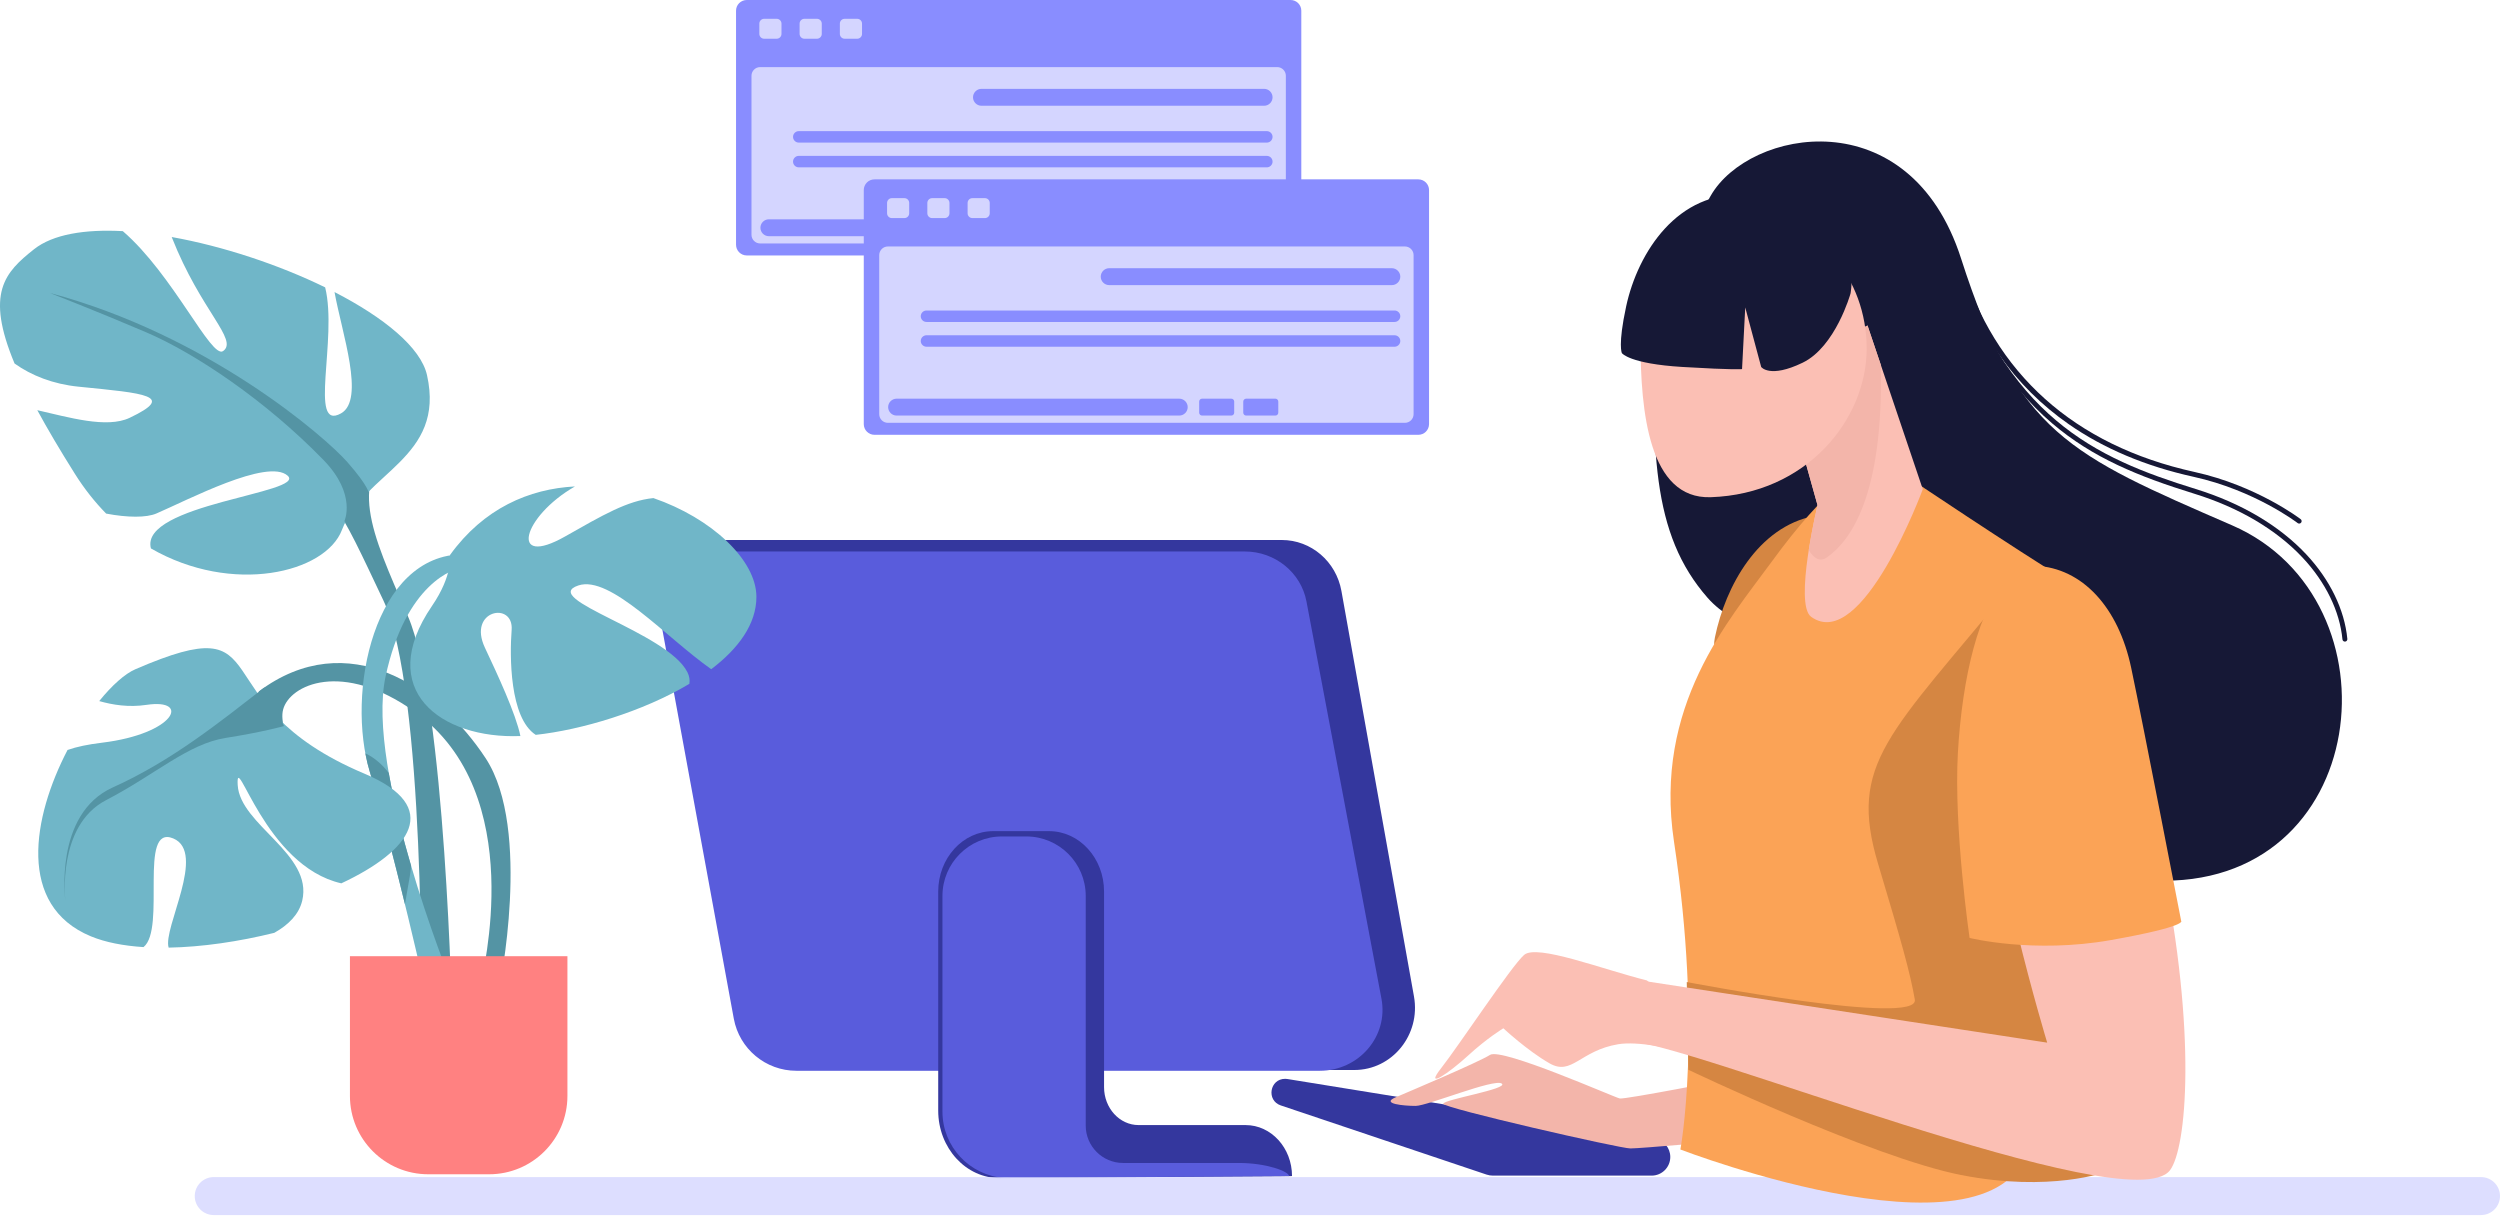 <svg width="500" height="244" viewBox="0 0 500 244" fill="none" xmlns="http://www.w3.org/2000/svg">
<path d="M270.871 214L159.635 214C153.783 214 148.768 209.708 147.709 203.798L133.203 122.699C131.836 115.052 137.554 108 145.129 108L256.365 108C262.217 108 267.232 112.292 268.287 118.202L282.797 199.301C284.164 206.948 278.446 214 270.871 214Z" fill="#34379E"/>
<path d="M276.294 199.751L261.293 120.29C260.199 114.5 255.011 110.296 248.959 110.296L134.422 110.296C132.017 113.087 130.812 116.91 131.546 120.888L146.76 203.734C147.871 209.77 153.132 214.154 159.27 214.154L263.964 214.154C271.795 214.154 277.708 207.246 276.294 199.751Z" fill="#595CDC"/>
<path d="M249.119 225.016L227.721 225.016C223.906 225.016 220.812 221.619 220.812 217.427L220.812 178.307C220.812 171.637 215.887 166.228 209.814 166.228L198.64 166.228C192.563 166.228 187.642 171.637 187.642 178.307L187.642 222.119C187.642 229.61 193.19 235.67 200.013 235.621L258.404 235.219C258.404 229.585 254.245 225.016 249.119 225.016Z" fill="#34379E"/>
<path d="M188.49 179.185L188.49 222.325C188.49 229.348 193.936 235.089 200.824 235.585L257.81 235.228C257.806 234.294 253.315 232.594 247.762 232.594L224.619 232.594C220.493 232.594 217.145 229.246 217.145 225.12L217.145 179.185C217.145 172.617 211.818 167.29 205.25 167.29L200.39 167.29C193.817 167.29 188.49 172.617 188.49 179.185Z" fill="#595CDC"/>
<path d="M258.115 51.09L149.353 51.09C148.166 51.09 147.207 50.131 147.207 48.944L147.207 2.141C147.207 0.959 148.166 -0 149.353 -0L258.115 -0C259.302 -0 260.261 0.959 260.261 2.141L260.261 48.944C260.261 50.131 259.302 51.09 258.115 51.09Z" fill="#898DFF"/>
<path d="M255.439 48.692L152.03 48.692C151.075 48.692 150.298 47.915 150.298 46.961L150.298 15.152C150.298 14.198 151.075 13.42 152.03 13.42L255.439 13.42C256.393 13.42 257.17 14.198 257.17 15.152L257.17 46.961C257.17 47.915 256.393 48.692 255.439 48.692Z" fill="#D4D5FF"/>
<path d="M155.339 7.747L152.83 7.747C152.3 7.747 151.867 7.314 151.867 6.783L151.867 4.717C151.867 4.19 152.3 3.758 152.83 3.758L155.339 3.758C155.865 3.758 156.298 4.19 156.298 4.717L156.298 6.783C156.298 7.314 155.865 7.747 155.339 7.747Z" fill="#D4D5FF"/>
<path d="M163.388 7.747L160.879 7.747C160.353 7.747 159.92 7.314 159.92 6.783L159.92 4.717C159.92 4.19 160.353 3.758 160.879 3.758L163.388 3.758C163.919 3.758 164.352 4.19 164.352 4.717L164.352 6.783C164.352 7.314 163.919 7.747 163.388 7.747Z" fill="#D4D5FF"/>
<path d="M171.442 7.747L168.932 7.747C168.402 7.747 167.973 7.314 167.973 6.783L167.973 4.717C167.973 4.19 168.402 3.758 168.932 3.758L171.442 3.758C171.972 3.758 172.405 4.19 172.405 4.717L172.405 6.783C172.405 7.314 171.972 7.747 171.442 7.747Z" fill="#D4D5FF"/>
<path d="M252.823 21.152L196.291 21.152C195.364 21.152 194.601 20.389 194.601 19.462C194.601 18.532 195.364 17.768 196.291 17.768L252.823 17.768C253.754 17.768 254.512 18.532 254.512 19.462C254.512 20.389 253.754 21.152 252.823 21.152Z" fill="#898DFF"/>
<path d="M210.303 47.24L153.775 47.24C152.844 47.24 152.081 46.481 152.081 45.55C152.081 44.619 152.844 43.861 153.775 43.861L210.303 43.861C211.234 43.861 211.992 44.619 211.992 45.55C211.992 46.481 211.234 47.24 210.303 47.24Z" fill="#898DFF"/>
<path d="M220.716 47.24L214.869 47.24C214.548 47.24 214.292 46.984 214.292 46.663L214.292 44.438C214.292 44.121 214.548 43.861 214.869 43.861L220.716 43.861C221.037 43.861 221.293 44.121 221.293 44.438L221.293 46.663C221.293 46.984 221.037 47.24 220.716 47.24Z" fill="#898DFF"/>
<path d="M229.533 47.24L223.686 47.24C223.369 47.24 223.109 46.984 223.109 46.663L223.109 44.438C223.109 44.121 223.369 43.861 223.686 43.861L229.533 43.861C229.854 43.861 230.115 44.121 230.115 44.438L230.115 46.663C230.115 46.984 229.854 47.24 229.533 47.24Z" fill="#898DFF"/>
<path d="M253.363 28.521L159.752 28.521C159.124 28.521 158.607 28.005 158.607 27.372C158.607 26.743 159.124 26.227 159.752 26.227L253.363 26.227C253.996 26.227 254.512 26.743 254.512 27.372C254.512 28.005 253.996 28.521 253.363 28.521Z" fill="#898DFF"/>
<path d="M253.363 33.471L159.752 33.471C159.124 33.471 158.607 32.954 158.607 32.326C158.607 31.692 159.124 31.176 159.752 31.176L253.363 31.176C253.996 31.176 254.512 31.692 254.512 32.326C254.512 32.954 253.996 33.471 253.363 33.471Z" fill="#898DFF"/>
<path d="M283.663 86.963L174.896 86.963C173.713 86.963 172.754 86.004 172.754 84.822L172.754 38.014C172.754 36.832 173.713 35.873 174.896 35.873L283.663 35.873C284.845 35.873 285.809 36.832 285.809 38.014L285.809 84.822C285.809 86.004 284.845 86.963 283.663 86.963Z" fill="#898DFF"/>
<path d="M280.986 84.565L177.577 84.565C176.618 84.565 175.845 83.788 175.845 82.834L175.845 51.025C175.845 50.071 176.618 49.294 177.577 49.294L280.986 49.294C281.94 49.294 282.718 50.071 282.718 51.025L282.718 82.834C282.718 83.788 281.94 84.565 280.986 84.565Z" fill="#D4D5FF"/>
<path d="M180.882 43.618L178.373 43.618C177.842 43.618 177.414 43.185 177.414 42.659L177.414 40.592C177.414 40.062 177.842 39.629 178.373 39.629L180.882 39.629C181.413 39.629 181.841 40.062 181.841 40.592L181.841 42.659C181.841 43.185 181.413 43.618 180.882 43.618Z" fill="#D4D5FF"/>
<path d="M188.936 43.618L186.426 43.618C185.896 43.618 185.467 43.185 185.467 42.659L185.467 40.592C185.467 40.062 185.896 39.629 186.426 39.629L188.936 39.629C189.466 39.629 189.894 40.062 189.894 40.592L189.894 42.659C189.894 43.185 189.466 43.618 188.936 43.618Z" fill="#D4D5FF"/>
<path d="M196.989 43.618L194.48 43.618C193.949 43.618 193.521 43.185 193.521 42.659L193.521 40.592C193.521 40.062 193.949 39.629 194.48 39.629L196.989 39.629C197.52 39.629 197.948 40.062 197.948 40.592L197.948 42.659C197.948 43.185 197.52 43.618 196.989 43.618Z" fill="#D4D5FF"/>
<path d="M278.365 57.025L221.838 57.025C220.907 57.025 220.148 56.262 220.148 55.336C220.148 54.404 220.907 53.641 221.838 53.641L278.365 53.641C279.296 53.641 280.06 54.404 280.06 55.336C280.06 56.262 279.296 57.025 278.365 57.025Z" fill="#898DFF"/>
<path d="M235.85 83.113L179.318 83.113C178.392 83.113 177.628 82.355 177.628 81.424C177.628 80.497 178.392 79.734 179.318 79.734L235.85 79.734C236.781 79.734 237.54 80.497 237.54 81.424C237.54 82.355 236.781 83.113 235.85 83.113Z" fill="#898DFF"/>
<path d="M246.263 83.113L240.412 83.113C240.095 83.113 239.835 82.857 239.835 82.536L239.835 80.311C239.835 79.994 240.095 79.734 240.412 79.734L246.263 79.734C246.58 79.734 246.841 79.994 246.841 80.311L246.841 82.536C246.841 82.857 246.58 83.113 246.263 83.113Z" fill="#898DFF"/>
<path d="M255.08 83.113L249.233 83.113C248.912 83.113 248.651 82.857 248.651 82.536L248.651 80.311C248.651 79.994 248.912 79.734 249.233 79.734L255.08 79.734C255.397 79.734 255.657 79.994 255.657 80.311L255.657 82.536C255.657 82.857 255.397 83.113 255.08 83.113Z" fill="#898DFF"/>
<path d="M278.91 64.394L185.3 64.394C184.667 64.394 184.15 63.878 184.15 63.245C184.15 62.616 184.667 62.1 185.3 62.1L278.91 62.1C279.543 62.1 280.06 62.616 280.06 63.245C280.06 63.878 279.543 64.394 278.91 64.394Z" fill="#898DFF"/>
<path d="M278.91 69.347L185.3 69.347C184.667 69.347 184.15 68.83 184.15 68.197C184.15 67.564 184.667 67.052 185.3 67.052L278.91 67.052C279.543 67.052 280.06 67.564 280.06 68.197C280.06 68.83 279.543 69.347 278.91 69.347Z" fill="#898DFF"/>
<path d="M496.197 243.013L42.748 243.013C40.651 243.013 38.95 241.312 38.95 239.214C38.95 237.116 40.651 235.416 42.748 235.416L496.197 235.416C498.295 235.416 500 237.116 500 239.214C500 241.312 498.295 243.013 496.197 243.013Z" fill="#D4D5FF" fill-opacity="0.8"/>
<path d="M79.778 87.122C69.542 96.469 73.993 105.816 81.558 123.173C89.124 140.531 90.459 204.613 90.459 204.613L84.228 203.724C84.228 203.724 85.118 137.859 76.663 120.059C68.207 102.255 64.647 93.355 57.081 99.141C49.515 104.926 79.778 87.122 79.778 87.122Z" fill="#5494A4"/>
<path d="M85.401 75.022C84.158 69.487 76.776 63.492 66.904 58.411C68.371 66.577 73.078 79.936 68.207 82.673C61.639 86.369 67.567 67.721 65.032 57.472C55.763 52.944 44.612 49.244 34.343 47.404C34.358 47.441 34.369 47.478 34.384 47.515C40.17 62.201 47.735 67.987 44.62 70.212C42.276 71.888 34.642 54.924 24.562 46.228C16.995 45.823 10.594 46.847 6.807 49.847C0.954 54.481 -2.975 58.591 2.912 72.703C6.275 75.104 10.631 76.829 15.693 77.334C29.044 78.669 35.274 79.116 25.928 83.566C21.352 85.742 13.681 83.443 7.461 82.038C9.479 85.758 11.958 89.966 14.973 94.757C16.884 97.797 18.991 100.436 21.228 102.718C25.531 103.542 29.282 103.554 31.269 102.702C37.499 100.03 53.521 91.577 57.526 95.134C61.447 98.621 27.854 100.825 30.182 109.684C46.464 119.064 65.096 114.601 68.389 105.984C72.812 94.416 89.144 91.696 85.401 75.022Z" fill="#70B6C8"/>
<path d="M51.74 138.306C69.542 124.952 87.789 137.413 97.135 151.656C106.48 165.895 99.805 197.938 99.805 197.938C99.805 197.938 96.245 197.938 96.245 196.603C96.245 195.271 106.035 158.778 82.893 142.309C68.416 132.008 57.971 136.97 56.636 141.863C55.301 146.759 62.422 155.659 62.422 155.659L51.74 138.306Z" fill="#5494A4"/>
<path d="M92.684 110.861C74.882 110.861 69.097 138.454 73.993 154.476C78.888 170.497 85.564 200.312 85.564 200.312L90.014 195.862C90.014 195.862 73.103 154.029 77.108 135.336C81.113 116.646 90.904 113.532 92.684 113.532C94.465 113.532 92.684 110.861 92.684 110.861Z" fill="#70B6C8"/>
<path d="M77.754 154.598C76.502 152.938 74.955 151.57 73.068 150.66C73.315 151.983 73.623 153.262 73.993 154.475C76.223 161.773 78.823 171.935 80.993 180.839C81.19 179.7 81.494 177.942 81.963 175.233C82.074 174.59 82.161 173.897 82.221 173.16C80.478 167.231 78.831 160.773 77.754 154.598Z" fill="#5494A4"/>
<path d="M72.887 154.733C39.064 140.49 56.883 120.949 27.066 133.852C24.965 134.762 22.406 137.056 19.843 140.216C22.499 140.97 25.714 141.51 29.291 140.974C38.192 139.638 35.076 146.76 20.39 148.542C17.622 148.878 15.376 149.337 13.508 149.993C6.511 163.429 3.358 181.114 18.165 187.26C21.082 188.469 24.688 189.162 28.702 189.42C33.272 185.789 27.587 164.777 34.631 167.678C41.394 170.46 32.512 185.691 33.729 189.526C40.405 189.408 47.795 188.318 54.858 186.568C57.652 184.998 59.786 182.901 60.444 180.139C62.669 170.792 47.983 165.006 47.538 156.995C47.128 149.632 52.92 173.197 68.265 176.668C82.141 170.186 88.697 161.388 72.887 154.733Z" fill="#70B6C8"/>
<path d="M96.986 129.549C93.426 121.985 102.772 120.207 102.327 125.993C101.932 131.119 101.889 143.58 107.147 146.972C116.214 145.989 128.551 142.338 137.878 136.765C137.995 136.015 137.881 135.241 137.485 134.446C133.48 126.435 107.668 119.76 115.678 117.089C122.058 114.962 133.237 127.517 142.246 133.84C147.657 129.734 151.281 124.841 151.281 119.379C151.281 111.983 142.298 103.616 130.68 99.616C125.451 100.141 120.594 103.001 113.008 107.299C101.801 113.651 104.393 103.382 114.989 97.289C105.842 97.76 96.722 101.669 89.995 111.008C89.995 111.008 90.631 114.999 86.407 121.174C74.884 138.015 88.183 147.845 104.08 147.206C103.181 142.768 99.447 134.778 96.986 129.549Z" fill="#70B6C8"/>
<path d="M52.812 137.548C44.108 144.276 34.44 152.14 22.572 157.479C10.704 162.818 13.077 180.225 13.077 180.225C13.077 180.225 11.297 165.195 21.187 160.048C31.078 154.905 37.605 148.775 45.122 147.587C52.639 146.403 56.792 145.215 56.792 145.215C56.792 145.215 54.419 140.465 55.803 138.687C57.188 136.909 52.812 137.548 52.812 137.548Z" fill="#5494A4"/>
<path d="M9.913 58.575C41.759 67.082 65.1 87.455 69.452 92.401C73.804 97.347 73.804 98.732 73.804 98.732L70.441 105.063L68.859 104.268C68.859 104.268 71.43 98.928 64.705 92.007C53.107 80.067 38.99 70.642 29.297 66.487C19.605 62.333 9.913 58.575 9.913 58.575Z" fill="#5494A4"/>
<path d="M97.82 234.854L85.653 234.854C77.001 234.854 69.987 227.838 69.987 219.188L69.987 191.234L113.485 191.234L113.485 219.188C113.485 227.838 106.472 234.854 97.82 234.854Z" fill="#FF8181"/>
<path d="M330.92 227.703L257.464 215.8C257.319 215.776 257.173 215.765 257.027 215.765C253.932 215.765 253.223 220.099 256.157 221.085L297.314 234.917C297.725 235.056 298.155 235.126 298.588 235.126L330.323 235.126C332.386 235.126 334.058 233.453 334.058 231.39C334.058 229.558 332.729 227.996 330.92 227.703Z" fill="#34379E"/>
<path d="M331.291 59.572C330.015 90.194 330.335 106.781 341.499 119.537C352.662 132.297 383.921 129.109 383.921 129.109C383.921 129.109 387.005 174.187 430.703 176.1C474.402 178.014 480.675 119.963 446.439 105.076C413.849 90.907 403.485 86.789 392.215 51.705C381.919 19.649 349.791 25.759 342.136 39.158C334.481 52.553 331.291 59.572 331.291 59.572Z" fill="#161836"/>
<path d="M345.645 215.867C345.645 215.867 325.018 219.907 323.955 219.694C322.892 219.481 300.351 209.487 298.012 210.975C295.673 212.462 282.064 218.207 279.087 219.481C276.11 220.756 280.788 221.182 283.127 221.182C285.466 221.182 298.863 215.654 300.351 216.715C301.84 217.781 288.656 219.907 288.656 220.756C288.656 221.608 323.955 229.688 326.081 229.688C328.208 229.688 344.582 228.201 344.582 228.201L345.645 215.867Z" fill="#F3B5AA"/>
<path d="M362.763 103.215C351.652 105.395 345.113 117.155 342.987 127.453C340.861 137.754 362.763 103.215 362.763 103.215Z" fill="#D58642"/>
<path d="M381.37 95.294C381.37 95.294 402.74 109.648 414.223 116.667C425.706 123.682 410.077 199.279 406.249 227.347C402.421 255.416 336.076 229.9 336.076 229.9C336.076 229.9 340.541 206.294 334.8 168.338C330.687 141.15 345.751 124.108 354.363 112.307C376.1 82.521 381.37 95.294 381.37 95.294Z" fill="#FBA356"/>
<path d="M402.422 116.983C377.861 146.969 369.559 152.575 375.628 172.805C380.412 188.753 382.008 194.493 382.964 199.919C383.921 205.34 337.352 196.407 337.352 196.407L337.671 213.953C337.671 213.953 374.352 231.495 392.215 235.003C410.077 238.514 421.241 234.367 421.241 234.367L402.422 116.983Z" fill="#D58642"/>
<path d="M373.502 65.1L384.559 97.848C384.559 97.848 372.439 130.703 362.231 123.364C358.747 120.86 363.507 101.036 363.507 101.036L356.065 74.454L373.502 65.1Z" fill="#FBBFB4"/>
<path d="M408.801 115.709C424.071 117.405 425.387 138.037 432.405 172.486C439.422 206.934 437.313 229.672 433.999 234.048C426.025 244.575 336.395 207.893 325.231 208.213C317.526 208.43 323.955 195.453 323.955 195.453L409.439 208.528C409.439 208.528 397.318 168.658 397.318 148.244C397.318 127.83 403.06 115.07 408.801 115.709Z" fill="#FBBFB4"/>
<path d="M329.377 196.087C320.446 193.858 307.369 188.753 304.817 190.986C302.265 193.219 291.739 209.167 288.23 213.633C284.722 218.1 289.825 214.588 293.653 211.081C297.48 207.573 300.67 205.659 300.67 205.659C300.67 205.659 305.455 210.126 309.92 212.675C314.386 215.227 315.981 210.126 323.636 208.847C331.291 207.573 350.429 214.273 350.429 214.273L329.377 196.087Z" fill="#FBBFB4"/>
<path d="M407.1 113.156C416.456 113.582 423.686 121.449 426.238 133.57C428.79 145.691 436.233 184.179 436.233 184.179C436.233 184.179 437.721 185.245 422.198 188.011C406.675 190.773 393.916 187.585 393.916 187.585C393.916 187.585 390.726 165.679 391.577 150.583C392.427 135.483 395.83 121.236 401.358 116.348C406.887 111.455 407.1 113.156 407.1 113.156Z" fill="#FBA356"/>
<path d="M363.507 101.035L356.065 74.454L373.502 65.099L376.165 72.987C376.745 99.396 369.98 108.227 365.421 111.455C363.997 112.463 362.773 111.685 361.747 110.038C362.496 105.252 363.507 101.035 363.507 101.035Z" fill="#F3B5AA"/>
<path d="M328.101 68.184C328.101 82.407 329.8 99.851 342.136 99.441C361.275 98.806 373.334 83.928 373.334 69.701C373.334 55.474 363.328 43.939 350.984 43.939C338.641 43.939 328.101 53.958 328.101 68.184Z" fill="#FBBFB4"/>
<path d="M349.154 38.997C335.597 38.039 327.57 50.426 325.231 61.272C323.543 69.099 324.38 70.627 324.38 70.627C324.38 70.627 325.869 72.754 336.501 73.393C347.134 74.032 348.409 73.819 348.409 73.819L349.047 61.485L352.237 73.393C352.237 73.393 353.938 75.733 360.53 72.54C367.122 69.353 370.1 58.719 370.1 58.719C370.1 58.719 371.588 51.704 366.484 47.025C361.381 42.345 349.154 38.997 349.154 38.997Z" fill="#161836"/>
<path d="M468.98 128.321L469.027 128.321C469.297 128.293 469.495 128.055 469.469 127.784C468.911 121.937 465.988 115.926 461.239 110.857C455.87 105.129 448.229 100.613 439.142 97.802C418.894 91.541 401.23 83.579 390.131 49.426C390.047 49.168 389.769 49.024 389.511 49.11C389.253 49.192 389.111 49.471 389.195 49.729C394.296 65.423 401.24 76.851 410.423 84.665C418.522 91.558 427.645 95.274 438.851 98.741C447.775 101.502 455.269 105.924 460.522 111.529C465.122 116.438 467.952 122.244 468.49 127.879C468.515 128.133 468.729 128.321 468.98 128.321Z" fill="#161836"/>
<path d="M459.836 104.719C459.982 104.719 460.128 104.653 460.225 104.526C460.391 104.313 460.352 104.006 460.137 103.838C460.051 103.772 451.4 97.146 438.89 94.389C414.873 89.099 398.749 74.654 392.261 52.626C392.184 52.368 391.912 52.216 391.651 52.294C391.39 52.372 391.241 52.646 391.317 52.904C395.326 66.513 402.867 77.252 413.73 84.825C420.725 89.705 429.119 93.245 438.679 95.352C450.962 98.056 459.451 104.551 459.535 104.616C459.624 104.686 459.731 104.719 459.836 104.719Z" fill="#161836"/>
</svg>
